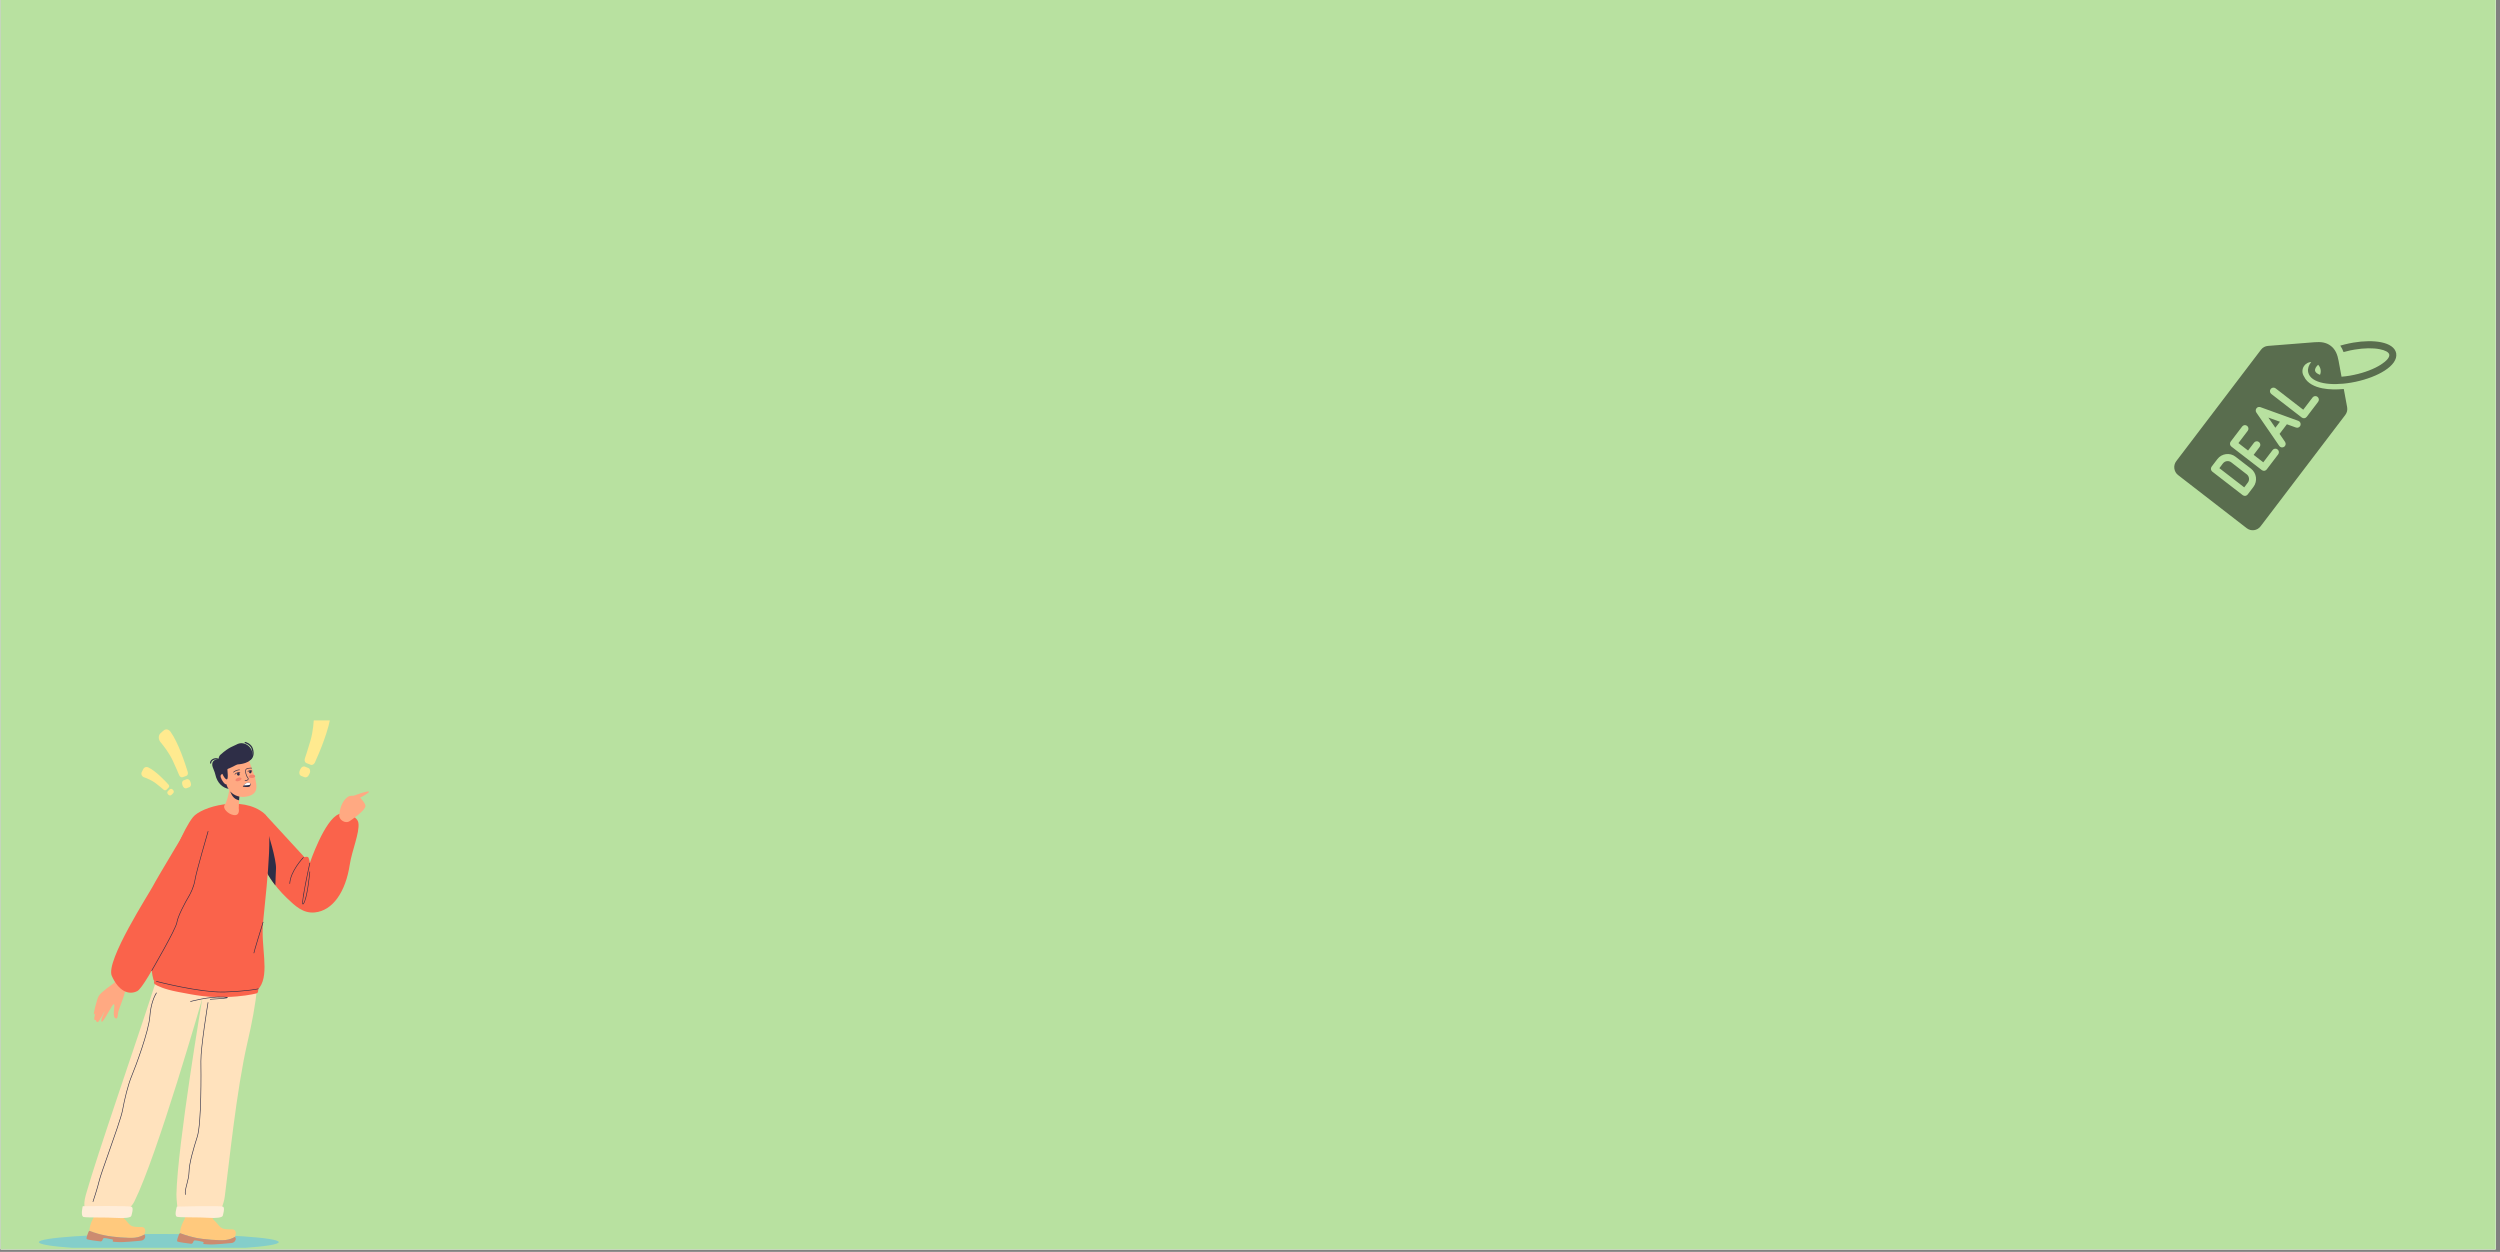 <svg xmlns="http://www.w3.org/2000/svg" xmlns:xlink="http://www.w3.org/1999/xlink" width="667" zoomAndPan="magnify" viewBox="0 0 500.25 250.5" height="334" preserveAspectRatio="xMidYMid meet" version="1.0"><rect x="0" y="0" width="500.25" height="250.5" fill="#808080" stroke="none"/><defs><filter x="0%" y="0%" width="100%" height="100%" id="822acd4e1e"><feColorMatrix values="0 0 0 0 1 0 0 0 0 1 0 0 0 0 1 0 0 0 1 0" color-interpolation-filters="sRGB"/></filter><clipPath id="e64d364434"><path d="M 0.125 0 L 499.379 0 L 499.379 250 L 0.125 250 Z M 0.125 0 " clip-rule="nonzero"/></clipPath><clipPath id="f036ea408b"><path d="M 7.777 246.906 L 55.816 246.906 L 55.816 249.688 L 7.777 249.688 Z M 7.777 246.906 " clip-rule="nonzero"/></clipPath><clipPath id="6bbf7683c4"><path d="M 36 144.148 L 41 144.148 L 41 145 L 36 145 Z M 36 144.148 " clip-rule="nonzero"/></clipPath><clipPath id="f3d6f1f6d9"><path d="M 50 144.148 L 55 144.148 L 55 145 L 50 145 Z M 50 144.148 " clip-rule="nonzero"/></clipPath><clipPath id="c44f290ccc"><path d="M 60 144.148 L 62 144.148 L 62 145 L 60 145 Z M 60 144.148 " clip-rule="nonzero"/></clipPath><clipPath id="c1ea4a7979"><path d="M 62 144.148 L 67 144.148 L 67 145 L 62 145 Z M 62 144.148 " clip-rule="nonzero"/></clipPath><clipPath id="2e7596eb30"><path d="M 67 144.148 L 70 144.148 L 70 145 L 67 145 Z M 67 144.148 " clip-rule="nonzero"/></clipPath><clipPath id="97f4c2d588"><path d="M 70 144.148 L 75 144.148 L 75 145 L 70 145 Z M 70 144.148 " clip-rule="nonzero"/></clipPath><clipPath id="d9e0d76b00"><path d="M 35 246 L 48 246 L 48 249.688 L 35 249.688 Z M 35 246 " clip-rule="nonzero"/></clipPath><clipPath id="9ce9bed8e1"><path d="M 60 144.148 L 67 144.148 L 67 154 L 60 154 Z M 60 144.148 " clip-rule="nonzero"/></clipPath><mask id="2dd881a767"><g filter="url(#822acd4e1e)"><rect x="-50.025" width="600.3" fill="#000000" y="-25.05" height="300.6" fill-opacity="0.988"/></g></mask><clipPath id="501f3387b0"><path d="M 1 0.188 L 45.648 0.188 L 45.648 38.348 L 1 38.348 Z M 1 0.188 " clip-rule="nonzero"/></clipPath><clipPath id="a9f2dffd6f"><rect x="0" width="46" y="0" height="39"/></clipPath></defs><g clip-path="url(#e64d364434)"><path fill="#ffffff" d="M 0.125 0 L 500.125 0 L 500.125 257.484 L 0.125 257.484 Z M 0.125 0 " fill-opacity="1" fill-rule="nonzero"/><path fill="#ffffff" d="M 0.125 0 L 499.379 0 L 499.379 250 L 0.125 250 Z M 0.125 0 " fill-opacity="1" fill-rule="nonzero"/><path fill="#b8e1a0" d="M 0.125 0 L 499.379 0 L 499.379 250 L 0.125 250 Z M 0.125 0 " fill-opacity="1" fill-rule="nonzero"/></g><g clip-path="url(#f036ea408b)"><path fill="#84ceca" d="M 55.77 248.555 C 55.77 249.461 45.027 250.191 31.773 250.191 C 18.52 250.191 7.777 249.461 7.777 248.555 C 7.777 247.652 18.52 246.918 31.773 246.918 C 45.027 246.918 55.77 247.652 55.77 248.555 " fill-opacity="1" fill-rule="nonzero"/></g><path fill="#fa634b" d="M 53.059 162.977 L 60.891 171.492 C 60.891 171.492 61.477 171.387 61.625 171.496 C 61.875 171.68 61.996 172.695 61.996 172.695 C 61.996 172.695 64.93 164.008 67.812 162.906 C 69.094 162.418 71.531 163.312 71.719 164.68 C 71.988 166.633 70.414 170.203 69.988 173.012 C 69.168 178.441 66.594 182.227 62.984 182.578 C 60.652 182.805 59.07 181.305 57.367 179.664 C 55.004 177.387 52.883 174.449 52.414 172.02 C 51.602 167.836 53.059 162.977 53.059 162.977 " fill-opacity="1" fill-rule="nonzero"/><path fill="#ffa982" d="M 70.023 164.27 C 70.023 164.27 73.059 162.266 73.125 161.305 C 73.164 160.746 72.059 159.621 72.059 159.621 C 72.059 159.621 73.836 158.691 73.836 158.445 C 73.844 158.059 70.777 159.23 70.777 159.23 C 70.777 159.23 70.016 159.113 69.492 159.527 C 68.246 160.523 67.988 162.145 67.879 163.082 C 67.773 164.02 69.113 164.945 70.023 164.27 " fill-opacity="1" fill-rule="nonzero"/><path fill="#ffa982" d="M 24.012 194.93 C 24.012 194.93 23.172 196.414 22.805 196.707 C 22.441 196.996 20.223 198.516 19.777 199.262 C 19.336 200.004 18.633 203.062 18.793 203.02 C 18.953 202.98 19.09 202.707 19.09 202.707 C 19.09 202.707 18.734 203.852 18.891 204.066 L 19.184 204.129 C 19.184 204.129 19.234 204.473 19.523 204.539 C 19.812 204.602 20.891 202.266 20.965 202.281 C 21.035 202.297 19.961 204.277 20.355 204.445 C 20.754 204.609 22.512 200.688 22.805 200.957 C 23.102 201.23 22.418 203.168 23.016 203.684 C 23.613 204.203 23.555 202.965 23.664 202.477 C 23.773 201.992 24.836 199.371 24.988 198.562 C 25.145 197.754 26.492 196.195 26.094 195.598 C 25.691 194.996 24.234 194.488 24.012 194.93 " fill-opacity="1" fill-rule="nonzero"/><path fill="#2e2e47" d="M 52.434 172.109 C 52.766 173.695 53.781 175.488 55.105 177.168 C 55.137 176.223 55.156 174.898 55.227 173.863 C 55.348 172.016 53.543 166.359 53.543 166.359 L 52.434 172.109 " fill-opacity="1" fill-rule="nonzero"/><g clip-path="url(#6bbf7683c4)"><path fill="#000000" d="M 37.383 140.418 L 38.199 140.316 C 39.055 140.152 39.602 139.48 39.602 138.668 C 39.602 138.133 39.293 137.902 38.621 137.902 C 38.191 137.902 37.707 138.059 37.395 138.207 C 37.465 138.227 37.652 138.289 37.633 138.52 C 37.551 139.074 37.465 139.645 37.383 140.418 Z M 37.328 140.934 C 37.238 141.875 37.145 142.871 37.145 143.238 C 37.145 143.422 37.566 143.551 37.98 143.551 C 38.879 143.551 39.676 142.805 39.676 141.793 C 39.676 141.293 39.309 140.852 38.383 140.852 C 38.293 140.852 38.191 140.852 38.09 140.859 C 37.824 140.879 37.566 140.906 37.328 140.934 Z M 36.98 138.402 L 36.816 138.52 L 36.586 138.117 C 36.531 138.031 36.598 137.977 36.668 137.93 C 36.906 137.758 37.75 137.359 38.641 137.359 C 39.348 137.359 40.281 137.645 40.281 138.547 C 40.281 139.68 39.586 140.27 38.879 140.492 C 39.914 140.574 40.355 141.129 40.355 141.773 C 40.355 143.082 39.301 144.121 38.043 144.121 C 37.055 144.121 36.457 143.773 36.457 143.359 C 36.457 142.566 36.75 139.793 36.98 138.402 " fill-opacity="1" fill-rule="nonzero"/></g><g clip-path="url(#f3d6f1f6d9)"><path fill="#000000" d="M 53.75 138.484 C 53.75 138.172 53.465 137.93 52.945 137.93 C 52.156 137.93 51.176 139.082 51.176 141.645 C 51.176 143.043 51.695 143.441 52.504 143.441 C 53.164 143.441 53.898 142.539 53.953 141.395 C 53.953 141.34 53.961 141.293 53.941 141.266 C 53.832 141.172 53.328 141.137 52.898 141.109 C 52.797 141.109 52.75 141.055 52.742 141 C 52.734 140.914 52.715 140.777 52.715 140.695 C 52.715 140.602 52.77 140.566 52.879 140.566 C 53.293 140.566 54.035 140.656 54.383 140.789 C 54.586 140.871 54.633 140.898 54.633 141.164 C 54.633 142.344 53.816 144.047 52.539 144.047 C 51.496 144.047 50.488 143.496 50.488 141.59 C 50.488 138.945 51.66 137.277 52.926 137.277 C 53.703 137.277 54.449 137.719 54.449 138.355 C 54.449 138.762 54.293 139.047 54.027 139.434 C 54 139.469 53.953 139.543 53.859 139.516 C 53.723 139.469 53.465 139.332 53.465 139.23 C 53.465 139.211 53.465 139.184 53.484 139.156 C 53.613 138.973 53.75 138.688 53.75 138.484 " fill-opacity="1" fill-rule="nonzero"/></g><g clip-path="url(#c44f290ccc)"><path fill="#000000" d="M 60.629 144.039 C 60.305 144.039 60.031 143.91 60.031 143.762 C 60.031 142.344 60.629 138.031 60.84 137.406 C 60.855 137.359 60.883 137.332 60.938 137.332 C 61.16 137.332 61.508 137.414 61.508 137.488 C 61.508 137.508 61.508 137.516 61.508 137.535 C 61.305 138.336 60.773 142.039 60.719 143.965 C 60.719 144.012 60.684 144.039 60.629 144.039 " fill-opacity="1" fill-rule="nonzero"/></g><g clip-path="url(#c1ea4a7979)"><path fill="#000000" d="M 65.863 144.004 C 65.551 144.004 65.211 143.883 65.211 143.781 C 64.891 142.52 63.984 139.449 63.734 138.676 C 63.543 139.625 63.184 142.355 63.086 143.992 C 63.086 144.051 63.059 144.078 63 144.078 C 62.508 144.078 62.426 143.863 62.426 143.734 C 62.441 143.598 62.441 143.441 62.461 143.285 C 62.609 141.395 63.113 138.172 63.277 137.602 C 63.297 137.562 63.312 137.516 63.379 137.516 C 63.652 137.516 63.957 137.582 64 137.691 L 64.055 137.84 C 64.359 138.695 65.191 141.25 65.441 142.547 C 65.699 140.391 66.102 138.52 66.367 137.555 C 66.375 137.527 66.395 137.488 66.449 137.488 C 66.668 137.488 66.98 137.609 66.98 137.699 C 66.723 138.891 66.148 141.496 65.953 143.93 C 65.953 143.984 65.918 144.004 65.863 144.004 " fill-opacity="1" fill-rule="nonzero"/></g><g clip-path="url(#2e7596eb30)"><path fill="#000000" d="M 68.402 144.039 C 68.082 144.039 67.805 143.91 67.805 143.762 C 67.805 142.344 68.402 138.031 68.613 137.406 C 68.633 137.359 68.66 137.332 68.715 137.332 C 68.934 137.332 69.281 137.414 69.281 137.488 C 69.281 137.508 69.281 137.516 69.281 137.535 C 69.082 138.336 68.551 142.039 68.492 143.965 C 68.492 144.012 68.457 144.039 68.402 144.039 " fill-opacity="1" fill-rule="nonzero"/></g><g clip-path="url(#97f4c2d588)"><path fill="#000000" d="M 73.637 144.004 C 73.324 144.004 72.988 143.883 72.988 143.781 C 72.664 142.52 71.758 139.449 71.512 138.676 C 71.316 139.625 70.961 142.355 70.859 143.992 C 70.859 144.051 70.832 144.078 70.777 144.078 C 70.281 144.078 70.199 143.863 70.199 143.734 C 70.219 143.598 70.219 143.441 70.234 143.285 C 70.383 141.395 70.887 138.172 71.051 137.602 C 71.07 137.562 71.09 137.516 71.152 137.516 C 71.426 137.516 71.73 137.582 71.777 137.691 L 71.832 137.84 C 72.133 138.695 72.969 141.25 73.215 142.547 C 73.473 140.391 73.875 138.52 74.141 137.555 C 74.152 137.527 74.168 137.488 74.227 137.488 C 74.445 137.488 74.758 137.609 74.758 137.699 C 74.5 138.891 73.922 141.496 73.73 143.93 C 73.73 143.984 73.691 144.004 73.637 144.004 " fill-opacity="1" fill-rule="nonzero"/></g><path fill="#ffc97d" d="M 26.984 247.668 C 27.793 247.59 28.5 247.258 28.902 247.031 C 28.898 246.859 29.238 246.293 28.945 245.832 C 28.629 245.324 28.008 245.625 26.895 245.465 C 25.781 245.305 25.672 244.562 24.719 243.715 C 23.77 242.867 24.688 240.562 24.219 240.371 C 23.754 240.176 22.406 240.676 21 240.684 C 19.59 240.695 19.25 240.547 19.25 240.547 C 18.496 241.234 19.07 241.895 19.008 242.676 C 18.949 243.453 18.699 243.555 18.273 244.582 C 17.852 245.609 17.914 246.281 17.914 246.281 C 17.914 246.281 19.172 246.82 20.91 247.191 C 22.648 247.562 25.734 247.785 26.984 247.668 " fill-opacity="1" fill-rule="nonzero"/><path fill="#cc8b70" d="M 28.914 247.07 C 28.906 247.062 28.902 247.051 28.902 247.031 C 28.5 247.258 27.793 247.59 26.984 247.668 C 25.734 247.785 22.648 247.562 20.91 247.191 C 19.172 246.82 17.914 246.281 17.914 246.281 C 17.914 246.281 17.758 246.34 17.68 246.562 C 17.605 246.785 17.195 247.73 17.348 247.922 C 17.5 248.117 19.648 248.344 20.086 248.402 C 20.52 248.461 20.512 247.93 20.691 247.789 C 20.871 247.645 21.926 247.898 22.371 247.992 C 22.82 248.086 22.535 248.148 22.551 248.344 C 22.562 248.539 22.828 248.461 23.699 248.543 C 24.57 248.621 27.723 248.305 28.176 248.266 C 28.625 248.23 28.926 247.953 29.027 247.609 C 29.125 247.27 29 247.176 28.914 247.07 " fill-opacity="1" fill-rule="nonzero"/><path fill="#2e2e47" d="M 22.891 242.008 C 22.992 241.848 23 240.867 23 240.445 C 22.422 240.547 21.715 240.68 21 240.684 C 20.383 240.688 19.969 240.664 19.703 240.633 C 19.742 241.184 19.848 242.062 20.09 242.242 C 20.449 242.504 22.762 242.215 22.891 242.008 " fill-opacity="1" fill-rule="nonzero"/><path fill="#ffc97d" d="M 45.105 248.133 C 45.914 248.059 46.621 247.727 47.023 247.5 C 47.02 247.328 47.359 246.762 47.07 246.297 C 46.75 245.789 46.133 246.09 45.016 245.934 C 43.902 245.773 43.793 245.027 42.84 244.18 C 41.891 243.336 42.809 241.031 42.344 240.836 C 41.875 240.645 40.527 241.141 39.121 241.152 C 37.715 241.16 37.375 241.016 37.375 241.016 C 36.617 241.703 37.195 242.363 37.133 243.141 C 37.07 243.922 36.82 244.023 36.398 245.051 C 35.973 246.078 36.035 246.746 36.035 246.746 C 36.035 246.746 37.297 247.285 39.031 247.656 C 40.77 248.027 43.855 248.254 45.105 248.133 " fill-opacity="1" fill-rule="nonzero"/><g clip-path="url(#d9e0d76b00)"><path fill="#cc8b70" d="M 47.035 247.539 C 47.027 247.527 47.027 247.516 47.023 247.5 C 46.621 247.727 45.914 248.059 45.105 248.133 C 43.855 248.254 40.77 248.027 39.031 247.656 C 37.297 247.285 36.035 246.746 36.035 246.746 C 36.035 246.746 35.879 246.809 35.805 247.031 C 35.727 247.254 35.316 248.199 35.469 248.391 C 35.621 248.582 37.773 248.812 38.207 248.871 C 38.645 248.93 38.633 248.398 38.812 248.254 C 38.996 248.113 40.047 248.363 40.496 248.461 C 40.941 248.555 40.66 248.617 40.672 248.812 C 40.688 249.004 40.953 248.93 41.82 249.008 C 42.691 249.09 45.848 248.77 46.297 248.734 C 46.75 248.695 47.051 248.418 47.148 248.078 C 47.246 247.734 47.121 247.641 47.035 247.539 " fill-opacity="1" fill-rule="nonzero"/></g><path fill="#2e2e47" d="M 41.012 242.477 C 41.113 242.312 41.121 241.336 41.121 240.91 C 40.543 241.012 39.84 241.145 39.121 241.152 C 38.504 241.156 38.09 241.129 37.824 241.098 C 37.867 241.648 37.973 242.531 38.215 242.707 C 38.574 242.973 40.883 242.684 41.012 242.477 " fill-opacity="1" fill-rule="nonzero"/><path fill="#ffe2bd" d="M 33.336 187.934 C 33.02 188.934 32.715 191.723 31.02 196.965 C 27 209.41 19.551 230.73 17.172 239.09 C 16.484 241.504 17.199 242.25 17.199 242.25 L 25.34 242.289 C 25.34 242.289 26.402 241.391 26.871 240.445 C 31.508 231.156 40.484 199.777 40.484 199.777 C 40.484 199.777 35.52 229.125 35.301 239.016 C 35.281 239.898 35.605 242.535 35.605 242.535 L 43.945 242.535 C 43.945 242.535 44.746 241.156 44.973 239.461 C 45.801 233.254 47.293 218.137 49.531 208.52 C 51.293 200.949 52.301 193.941 51.418 187.273 C 50.371 179.355 35.383 181.52 33.336 187.934 " fill-opacity="1" fill-rule="nonzero"/><path fill="#fa634b" d="M 38.605 163.527 C 40.258 161.434 48.449 159.051 52.875 162.781 C 54.777 164.383 53.609 175.105 52.645 184.527 C 52.141 189.438 53.969 194.637 51.98 197.555 C 49.941 200.547 31.176 197.883 30.688 195.996 C 28.488 187.516 34.832 168.301 38.605 163.527 " fill-opacity="1" fill-rule="nonzero"/><path fill="#fa634b" d="M 38.516 163.938 C 38.516 163.938 31.301 175.906 30.637 177.242 C 29.973 178.578 21.043 192.316 22.371 195.281 C 23.699 198.246 25.691 199.211 27.461 198.32 C 29.234 197.434 36.688 182.215 37.5 179.996 C 38.312 177.781 42.023 166.66 41.191 164.508 C 40.355 162.359 39.129 162.762 38.516 163.938 " fill-opacity="1" fill-rule="nonzero"/><path fill="#fa634b" d="M 31.016 195.812 L 30.832 196.465 C 30.777 196.656 30.855 196.859 31.02 196.965 C 31.523 197.289 32.816 197.945 35.605 198.477 C 39.484 199.215 41.402 199.605 45.32 199.5 C 48.363 199.422 50.484 198.984 51.277 198.793 C 51.484 198.742 51.637 198.562 51.648 198.352 L 51.719 197.41 L 31.016 195.812 " fill-opacity="1" fill-rule="nonzero"/><path fill="#ffedd9" d="M 35.391 241.441 C 35.391 241.441 34.793 243.328 35.438 243.484 C 36.086 243.645 39.973 243.547 41.656 243.68 C 43.34 243.812 44.469 243.609 44.562 243.297 C 44.652 242.98 45.023 241.75 44.656 241.469 C 44.289 241.191 35.391 241.441 35.391 241.441 " fill-opacity="1" fill-rule="nonzero"/><path fill="#ffedd9" d="M 16.555 241.363 C 16.555 241.363 16.062 243.363 16.738 243.52 C 17.414 243.676 21.477 243.574 23.234 243.703 C 24.992 243.836 26.176 243.633 26.27 243.316 C 26.363 243.004 26.754 241.773 26.371 241.492 C 25.988 241.211 16.555 241.363 16.555 241.363 " fill-opacity="1" fill-rule="nonzero"/><path fill="#2e2e47" d="M 38.117 200.465 C 38.09 200.465 38.066 200.445 38.059 200.422 C 38.047 200.387 38.066 200.355 38.098 200.344 C 38.137 200.332 41.785 199.309 44.668 199.457 C 45.574 199.5 45.574 199.555 45.574 199.625 C 45.574 199.703 45.574 199.773 43.793 199.906 C 42.941 199.969 42.078 200.016 42.066 200.016 C 42.035 200.016 42.004 199.992 42.004 199.957 C 42.004 199.922 42.027 199.895 42.062 199.891 C 43.137 199.836 44.797 199.723 45.316 199.629 C 45.203 199.613 45.004 199.598 44.664 199.578 C 41.801 199.434 38.168 200.453 38.133 200.461 C 38.129 200.465 38.121 200.465 38.117 200.465 " fill-opacity="1" fill-rule="nonzero"/><path fill="#2e2e47" d="M 37.094 239.09 C 37.066 239.09 37.043 239.07 37.035 239.043 C 36.926 238.477 37.117 237.754 37.336 236.918 C 37.527 236.18 37.746 235.34 37.762 234.52 C 37.797 232.715 38.664 229.793 39.414 227.449 C 40.27 224.77 40.164 214.406 40.137 212.355 C 40.098 209.574 41.551 200.688 41.566 200.598 C 41.57 200.566 41.602 200.543 41.637 200.547 C 41.668 200.555 41.691 200.586 41.688 200.617 C 41.672 200.707 40.219 209.582 40.258 212.355 C 40.289 214.406 40.395 224.789 39.531 227.484 C 38.785 229.824 37.922 232.734 37.887 234.52 C 37.867 235.355 37.648 236.203 37.453 236.949 C 37.238 237.77 37.051 238.48 37.156 239.02 C 37.16 239.051 37.141 239.086 37.105 239.09 C 37.102 239.09 37.098 239.09 37.094 239.09 " fill-opacity="1" fill-rule="nonzero"/><path fill="#2e2e47" d="M 18.609 240.508 C 18.602 240.508 18.594 240.504 18.586 240.504 C 18.555 240.492 18.539 240.457 18.551 240.426 C 18.559 240.398 19.41 237.887 19.812 236.188 C 19.984 235.465 20.742 233.312 21.621 230.824 C 22.844 227.359 24.227 223.434 24.465 222.125 C 24.852 219.996 25.547 217.043 26.348 215.141 C 27.078 213.398 29.73 206.301 29.934 203.312 C 30.094 200.93 30.863 199.219 31.25 198.648 C 31.27 198.617 31.305 198.609 31.336 198.629 C 31.363 198.648 31.371 198.688 31.352 198.715 C 30.973 199.281 30.215 200.965 30.055 203.32 C 29.852 206.328 27.191 213.445 26.461 215.188 C 25.664 217.082 24.969 220.023 24.586 222.148 C 24.348 223.465 22.961 227.395 21.738 230.863 C 20.859 233.352 20.102 235.5 19.934 236.215 C 19.527 237.922 18.676 240.441 18.664 240.465 C 18.656 240.488 18.633 240.508 18.609 240.508 " fill-opacity="1" fill-rule="nonzero"/><path fill="#2e2e47" d="M 42.488 153.223 C 42.555 153.629 42.961 154.379 43.086 154.977 C 43.426 156.605 44.535 157.707 45.859 157.863 C 47.75 158.086 45.824 152.465 45.453 152.141 C 45.086 151.816 42.188 151.387 42.488 153.223 " fill-opacity="1" fill-rule="nonzero"/><path fill="#ffa982" d="M 45.953 157.699 C 45.953 157.699 45.621 160.086 44.93 161.133 C 44.523 161.746 45.629 162.926 46.762 163.094 C 48.102 163.293 47.773 161.754 47.773 161.754 C 47.773 161.754 47.844 159.203 47.992 158.289 C 48.031 158.051 46.316 157.434 45.953 157.699 " fill-opacity="1" fill-rule="nonzero"/><path fill="#2e2e47" d="M 46.078 158.367 C 46.078 158.367 46.43 159.664 47.453 160.023 C 47.594 160.074 47.723 160.113 47.84 160.148 C 47.867 159.613 47.902 159.047 47.949 158.625 L 46.078 158.367 " fill-opacity="1" fill-rule="nonzero"/><path fill="#ffa982" d="M 49.734 151.918 C 49.734 151.918 50.371 153.73 50.562 154.281 C 50.758 154.836 51 155.285 51.148 156.145 C 51.316 157.102 51.898 159.004 49.176 159.422 C 47.613 159.664 46.426 158.906 45.887 158.125 C 45.348 157.34 45.324 156.938 45.324 156.938 C 45.324 156.938 45.078 157.066 44.676 156.5 C 44.27 155.934 43.852 155.129 44.391 154.91 C 44.93 154.688 44.836 155.043 44.957 154.969 C 45.078 154.898 45.262 153.238 45.922 152.855 C 46.578 152.477 49.109 151.227 49.734 151.918 " fill-opacity="1" fill-rule="nonzero"/><path fill="#2e2e47" d="M 46.73 154.574 C 46.715 154.574 46.695 154.566 46.684 154.551 C 46.664 154.523 46.664 154.484 46.691 154.465 C 47.238 153.992 47.891 153.984 47.918 153.984 C 47.953 153.984 47.98 154.016 47.98 154.047 C 47.98 154.082 47.953 154.109 47.918 154.109 C 47.914 154.109 47.285 154.117 46.77 154.559 C 46.762 154.566 46.746 154.574 46.73 154.574 " fill-opacity="1" fill-rule="nonzero"/><path fill="#f2836d" d="M 47.121 156.172 C 47.18 156.344 47.496 156.391 47.828 156.273 C 48.156 156.156 48.371 155.922 48.312 155.75 C 48.25 155.574 47.934 155.527 47.605 155.645 C 47.277 155.762 47.059 155.996 47.121 156.172 " fill-opacity="1" fill-rule="nonzero"/><path fill="#f2836d" d="M 49.805 155.379 C 49.812 155.562 50.105 155.695 50.453 155.676 C 50.801 155.656 51.074 155.492 51.066 155.309 C 51.055 155.125 50.766 154.988 50.414 155.008 C 50.066 155.031 49.793 155.195 49.805 155.379 " fill-opacity="1" fill-rule="nonzero"/><path fill="#2e2e47" d="M 44.602 155.078 C 44.602 155.078 45.043 155.98 45.387 155.949 C 45.734 155.918 45.504 154.324 45.508 154.008 C 45.512 153.688 45.668 153.285 45.668 153.285 C 45.668 153.285 44.023 153.883 44.602 155.078 " fill-opacity="1" fill-rule="nonzero"/><path fill="#2e2e47" d="M 49.121 156.262 C 49.078 156.262 49.039 156.258 49.012 156.246 C 48.977 156.238 48.961 156.203 48.973 156.172 C 48.98 156.137 49.016 156.121 49.051 156.129 C 49.152 156.164 49.484 156.094 49.586 155.934 C 49.645 155.844 49.621 155.746 49.52 155.633 C 49.207 155.285 48.957 154.395 49.133 153.988 C 49.211 153.809 49.441 153.699 49.828 153.652 C 50.102 153.625 50.352 153.641 50.363 153.641 C 50.398 153.641 50.422 153.672 50.422 153.703 C 50.418 153.738 50.387 153.766 50.355 153.762 C 50.086 153.746 49.363 153.762 49.246 154.035 C 49.09 154.391 49.332 155.238 49.609 155.551 C 49.797 155.758 49.742 155.922 49.691 156 C 49.578 156.168 49.305 156.262 49.121 156.262 " fill-opacity="1" fill-rule="nonzero"/><path fill="#2e2e47" d="M 50.535 151.211 C 50.707 149.602 48.895 148.035 47.246 149.023 C 46.82 149.281 45.895 149.414 44.102 151.035 C 43.332 151.73 43.656 154.008 44.641 154.047 C 45.629 154.086 47.234 152.98 47.562 152.961 C 47.895 152.941 50.367 152.762 50.535 151.211 " fill-opacity="1" fill-rule="nonzero"/><path fill="#2e2e47" d="M 50.098 152.055 C 50.051 152.059 50.008 152.039 49.98 152 C 49.938 151.941 49.949 151.859 50.008 151.816 C 50.09 151.758 50.785 151.199 50.367 149.887 C 50.078 148.98 49.055 148.719 49.043 148.715 C 48.977 148.699 48.93 148.629 48.949 148.559 C 48.965 148.488 49.035 148.445 49.105 148.461 C 49.152 148.473 50.281 148.758 50.613 149.805 C 50.973 150.938 50.598 151.711 50.164 152.027 C 50.141 152.043 50.117 152.051 50.098 152.055 " fill-opacity="1" fill-rule="nonzero"/><path fill="#2e2e47" d="M 42.148 152.805 C 42.078 152.805 42.023 152.75 42.023 152.684 C 42.027 152.27 42.273 151.969 42.766 151.785 C 43.441 151.539 43.941 151.949 43.965 151.969 C 44.016 152.012 44.023 152.09 43.98 152.141 C 43.938 152.191 43.859 152.199 43.809 152.156 C 43.789 152.141 43.387 151.82 42.848 152.02 C 42.27 152.23 42.27 152.57 42.27 152.684 C 42.27 152.75 42.215 152.805 42.148 152.805 " fill-opacity="1" fill-rule="nonzero"/><path fill="#2e2e47" d="M 47.012 154.988 C 46.996 154.988 46.98 154.984 46.969 154.973 C 46.945 154.945 46.945 154.91 46.969 154.887 C 47.469 154.398 47.996 154.531 48.02 154.535 C 48.051 154.543 48.07 154.578 48.062 154.613 C 48.055 154.645 48.02 154.664 47.988 154.656 C 47.969 154.648 47.5 154.535 47.055 154.973 C 47.043 154.984 47.027 154.988 47.012 154.988 " fill-opacity="1" fill-rule="nonzero"/><path fill="#2e2e47" d="M 47.426 154.812 C 47.426 154.812 47.363 155.195 47.727 155.199 C 48.086 155.199 47.941 154.734 47.887 154.656 C 47.797 154.531 47.504 154.594 47.426 154.812 " fill-opacity="1" fill-rule="nonzero"/><path fill="#2e2e47" d="M 49.598 154.418 C 49.578 154.418 49.559 154.41 49.547 154.391 C 49.527 154.359 49.539 154.324 49.566 154.305 C 50.145 153.957 50.434 154.223 50.445 154.234 C 50.469 154.258 50.469 154.297 50.445 154.324 C 50.422 154.348 50.383 154.348 50.359 154.324 C 50.348 154.316 50.121 154.113 49.629 154.41 C 49.621 154.418 49.609 154.418 49.598 154.418 " fill-opacity="1" fill-rule="nonzero"/><path fill="#2e2e47" d="M 49.902 154.301 C 49.902 154.301 49.73 154.648 50.027 154.738 C 50.328 154.824 50.406 154.293 50.332 154.262 C 50.258 154.227 50.074 154.094 49.902 154.301 " fill-opacity="1" fill-rule="nonzero"/><path fill="#2e2e47" d="M 48.578 157.418 C 48.578 157.418 49.113 156.508 49.77 156.617 C 50.43 156.727 50.055 157.328 49.93 157.402 C 49.637 157.574 48.578 157.418 48.578 157.418 " fill-opacity="1" fill-rule="nonzero"/><path fill="#ffffff" d="M 50.02 157.02 C 50.102 156.965 50.074 156.82 50.047 156.73 C 49.988 156.68 49.898 156.637 49.77 156.617 C 49.355 156.551 48.988 156.887 48.773 157.145 C 49.191 157.176 49.914 157.094 50.02 157.02 " fill-opacity="1" fill-rule="nonzero"/><g clip-path="url(#9ce9bed8e1)"><path fill="#ffea8f" d="M 64.117 141.379 C 63.441 141.422 62.852 142.148 62.836 142.949 C 62.809 144.277 62.664 146.332 62.125 148.188 C 61.609 149.945 61.234 151.094 61.008 151.754 C 60.867 152.156 61.004 152.57 61.316 152.695 L 62.156 153.027 C 62.469 153.152 62.848 152.949 63.02 152.562 C 63.828 150.781 65.93 145.898 66.238 142.695 C 66.305 141.992 65.914 141.426 65.336 141.379 C 65.02 141.355 64.617 141.348 64.117 141.379 " fill-opacity="1" fill-rule="nonzero"/></g><path fill="#ffea8f" d="M 61.688 153.672 L 61.016 153.402 C 60.691 153.273 60.297 153.488 60.117 153.891 L 59.98 154.199 C 59.785 154.633 59.918 155.113 60.266 155.254 L 60.93 155.52 C 61.246 155.645 61.633 155.445 61.816 155.055 L 61.961 154.75 C 62.172 154.312 62.043 153.812 61.688 153.672 " fill-opacity="1" fill-rule="nonzero"/><path fill="#ffea8f" d="M 32.059 146.785 C 31.656 147.195 31.684 147.984 32.117 148.5 C 32.836 149.355 33.887 150.734 34.574 152.215 C 35.223 153.613 35.625 154.551 35.844 155.098 C 35.98 155.43 36.297 155.613 36.562 155.516 L 37.281 155.258 C 37.547 155.164 37.672 154.824 37.57 154.48 C 37.09 152.898 35.711 148.633 34.129 146.434 C 33.781 145.949 33.223 145.809 32.832 146.105 C 32.617 146.27 32.355 146.488 32.059 146.785 " fill-opacity="1" fill-rule="nonzero"/><path fill="#ffea8f" d="M 37.34 155.93 L 36.766 156.137 C 36.488 156.234 36.355 156.59 36.469 156.949 L 36.551 157.219 C 36.672 157.602 37.02 157.832 37.32 157.727 L 37.887 157.52 C 38.156 157.422 38.289 157.082 38.191 156.734 L 38.113 156.457 C 38.004 156.062 37.645 155.82 37.34 155.93 " fill-opacity="1" fill-rule="nonzero"/><path fill="#ffea8f" d="M 28.352 154.52 C 28.18 154.91 28.379 155.371 28.785 155.516 C 29.453 155.754 30.461 156.18 31.254 156.801 C 32.004 157.387 32.484 157.797 32.754 158.035 C 32.918 158.184 33.168 158.176 33.324 158.02 L 33.734 157.598 C 33.887 157.445 33.891 157.195 33.746 157.031 C 33.066 156.27 31.176 154.254 29.629 153.539 C 29.289 153.383 28.891 153.508 28.699 153.828 C 28.598 154.008 28.477 154.234 28.352 154.52 " fill-opacity="1" fill-rule="nonzero"/><path fill="#ffea8f" d="M 33.926 157.973 L 33.598 158.309 C 33.438 158.473 33.434 158.734 33.59 158.902 L 33.707 159.031 C 33.875 159.215 34.156 159.223 34.328 159.047 L 34.652 158.715 C 34.809 158.555 34.816 158.305 34.672 158.133 L 34.559 158 C 34.395 157.809 34.102 157.793 33.926 157.973 " fill-opacity="1" fill-rule="nonzero"/><path fill="#2e2e47" d="M 30.363 194.27 C 30.352 194.27 30.344 194.266 30.332 194.262 C 30.305 194.242 30.293 194.207 30.312 194.176 C 30.359 194.094 35.152 185.852 35.332 184.586 C 35.516 183.273 37.18 180.234 37.586 179.578 C 38.105 178.746 38.777 177.301 38.973 175.977 C 39.188 174.543 41.555 166.422 41.578 166.34 C 41.586 166.309 41.621 166.289 41.652 166.301 C 41.688 166.309 41.703 166.344 41.695 166.375 C 41.672 166.457 39.305 174.57 39.094 175.992 C 38.836 177.727 37.879 179.336 37.691 179.641 C 37.285 180.297 35.637 183.309 35.453 184.605 C 35.27 185.895 30.613 193.898 30.418 194.238 C 30.406 194.258 30.383 194.27 30.363 194.27 " fill-opacity="1" fill-rule="nonzero"/><path fill="#2e2e47" d="M 44.426 198.57 C 39.465 198.57 31.371 196.457 31.285 196.434 C 31.254 196.426 31.23 196.391 31.242 196.359 C 31.25 196.324 31.281 196.305 31.316 196.316 C 31.402 196.34 40.137 198.617 45 198.434 C 49.863 198.254 51.652 197.809 51.672 197.805 C 51.703 197.797 51.738 197.816 51.746 197.848 C 51.754 197.879 51.734 197.914 51.699 197.922 C 51.684 197.926 49.883 198.375 45.004 198.559 C 44.816 198.566 44.625 198.57 44.426 198.57 " fill-opacity="1" fill-rule="nonzero"/><path fill="#2e2e47" d="M 50.809 190.746 C 50.773 190.746 50.746 190.719 50.746 190.684 C 50.746 190.477 52.398 185.117 52.586 184.508 C 52.594 184.477 52.629 184.457 52.66 184.469 C 52.695 184.477 52.711 184.512 52.703 184.543 C 51.969 186.918 50.879 190.512 50.871 190.688 C 50.867 190.719 50.84 190.746 50.809 190.746 " fill-opacity="1" fill-rule="nonzero"/><path fill="#2e2e47" d="M 60.641 180.852 Z M 60.625 180.969 C 60.613 180.969 60.598 180.969 60.586 180.961 C 60.492 180.922 60.293 180.832 61.094 176.723 C 61.484 174.715 61.93 172.703 61.934 172.684 C 61.941 172.648 61.977 172.629 62.008 172.637 C 62.043 172.645 62.062 172.676 62.055 172.711 C 61.398 175.672 60.445 180.438 60.633 180.84 C 60.641 180.828 60.66 180.809 60.688 180.773 C 61.465 179.637 61.93 174.492 61.934 174.441 C 61.938 174.406 61.969 174.383 62 174.387 C 62.035 174.387 62.059 174.418 62.055 174.453 C 62.055 174.465 61.938 175.77 61.723 177.199 C 61.438 179.125 61.121 180.352 60.785 180.844 C 60.762 180.879 60.699 180.969 60.625 180.969 " fill-opacity="1" fill-rule="nonzero"/><path fill="#2e2e47" d="M 57.98 176.863 C 57.98 176.863 57.98 176.863 57.977 176.863 C 57.945 176.863 57.918 176.832 57.922 176.801 C 58.043 174.27 60.637 171.57 60.66 171.543 C 60.684 171.52 60.723 171.52 60.75 171.543 C 60.773 171.566 60.773 171.605 60.75 171.629 C 60.723 171.656 58.164 174.324 58.043 176.805 C 58.039 176.84 58.016 176.863 57.98 176.863 " fill-opacity="1" fill-rule="nonzero"/><g mask="url(#2dd881a767)"><g transform="matrix(1, 0, 0, 1, 434, 68)"><g clip-path="url(#a9f2dffd6f)"><g clip-path="url(#501f3387b0)"><path fill="#586b4d" d="M 35.285 15.039 L 18.336 37.324 C 17.676 38.195 16.434 38.359 15.574 37.695 L 1.836 27.062 C 0.977 26.395 0.812 25.141 1.473 24.273 L 18.418 1.988 C 18.773 1.523 19.254 1.262 19.828 1.215 L 29.164 0.477 C 30.359 0.383 31.449 0.477 32.402 1.215 C 33.355 1.953 33.727 2.988 33.949 4.18 L 34.539 7.379 C 35.078 7.336 35.645 7.266 36.223 7.168 C 36.5 7.121 36.777 7.066 37.047 7.008 C 39.203 6.555 41.094 5.805 42.402 4.969 C 43.535 4.246 44.188 3.52 44.094 2.961 L 44.09 2.941 C 43.988 2.457 43.266 2.086 42.156 1.871 C 40.84 1.613 39.062 1.629 37.109 1.961 C 36.832 2.008 36.559 2.062 36.285 2.117 C 35.824 2.215 35.379 2.328 34.945 2.449 C 34.777 1.988 34.562 1.559 34.289 1.16 C 34.836 1 35.406 0.855 35.996 0.73 C 36.297 0.664 36.594 0.609 36.879 0.559 C 38.996 0.199 40.949 0.188 42.422 0.477 C 44.105 0.805 45.238 1.547 45.469 2.652 C 45.473 2.684 45.477 2.707 45.48 2.727 C 45.68 3.906 44.777 5.133 43.156 6.168 C 41.719 7.09 39.664 7.906 37.336 8.398 C 37.035 8.465 36.742 8.52 36.453 8.566 C 34.336 8.93 32.383 8.941 30.91 8.652 C 29.23 8.324 28.094 7.582 27.867 6.477 C 27.859 6.445 27.855 6.422 27.852 6.402 C 27.742 5.746 27.973 5.078 28.473 4.438 C 27.949 4.457 27.438 4.707 27.094 5.16 C 26.602 5.809 26.598 6.684 27.031 7.324 C 27.66 8.73 29.254 9.418 30.711 9.703 C 32.066 9.965 33.559 9.973 34.992 9.84 L 35.66 13.465 C 35.766 14.039 35.637 14.574 35.285 15.039 Z M 30.234 7.004 C 30.523 6.324 30.375 5.52 29.852 4.984 C 29.406 5.418 29.184 5.824 29.238 6.168 L 29.242 6.188 C 29.312 6.516 29.668 6.793 30.234 7.004 Z M 28.742 11.535 L 26.879 13.988 L 21.348 9.707 C 21.035 9.469 20.594 9.527 20.359 9.84 C 20.125 10.152 20.184 10.598 20.492 10.836 L 26.582 15.547 C 26.891 15.785 27.332 15.727 27.57 15.414 L 29.863 12.398 C 30.098 12.086 30.039 11.641 29.73 11.402 C 29.422 11.164 28.98 11.223 28.742 11.535 Z M 23.238 20.418 L 22.141 18.82 L 23.605 16.895 L 25.422 17.551 C 25.789 17.684 26.191 17.488 26.324 17.121 C 26.453 16.75 26.262 16.344 25.895 16.211 L 18.305 13.469 L 18.305 13.473 C 18.102 13.398 17.863 13.422 17.668 13.555 C 17.352 13.777 17.27 14.219 17.492 14.543 L 22.082 21.227 C 22.305 21.547 22.742 21.629 23.062 21.406 C 23.379 21.184 23.461 20.742 23.238 20.418 Z M 19.898 15.555 L 21.301 17.594 L 22.215 16.391 Z M 20.746 22.055 L 18.883 24.508 L 16.953 23.016 L 18.148 21.441 C 18.387 21.129 18.328 20.684 18.02 20.445 C 17.711 20.207 17.266 20.266 17.031 20.578 L 15.836 22.152 L 13.906 20.66 L 15.773 18.203 C 16.008 17.895 15.949 17.449 15.641 17.211 C 15.332 16.973 14.891 17.031 14.656 17.344 L 12.363 20.359 C 12.125 20.672 12.184 21.117 12.492 21.355 L 18.586 26.066 C 18.895 26.305 19.336 26.246 19.57 25.934 L 21.863 22.918 C 22.102 22.605 22.043 22.16 21.73 21.922 C 21.422 21.684 20.98 21.742 20.746 22.055 Z M 8.547 25.375 C 8.312 25.688 8.371 26.133 8.68 26.371 L 14.77 31.082 C 15.082 31.32 15.523 31.262 15.758 30.949 L 16.906 29.441 C 17.336 28.871 17.5 28.176 17.414 27.512 C 17.328 26.852 16.988 26.219 16.426 25.781 L 13.324 23.383 C 12.758 22.945 12.07 22.781 11.414 22.871 C 10.754 22.957 10.129 23.297 9.695 23.867 Z M 10.812 24.73 L 10.094 25.676 L 15.07 29.523 L 15.785 28.578 C 15.984 28.32 16.059 28 16.02 27.695 C 15.98 27.395 15.828 27.109 15.57 26.91 L 12.469 24.512 C 12.211 24.312 11.895 24.234 11.594 24.277 C 11.297 24.316 11.012 24.469 10.812 24.73 Z M 10.812 24.73 " fill-opacity="1" fill-rule="evenodd"/></g></g></g></g></svg>